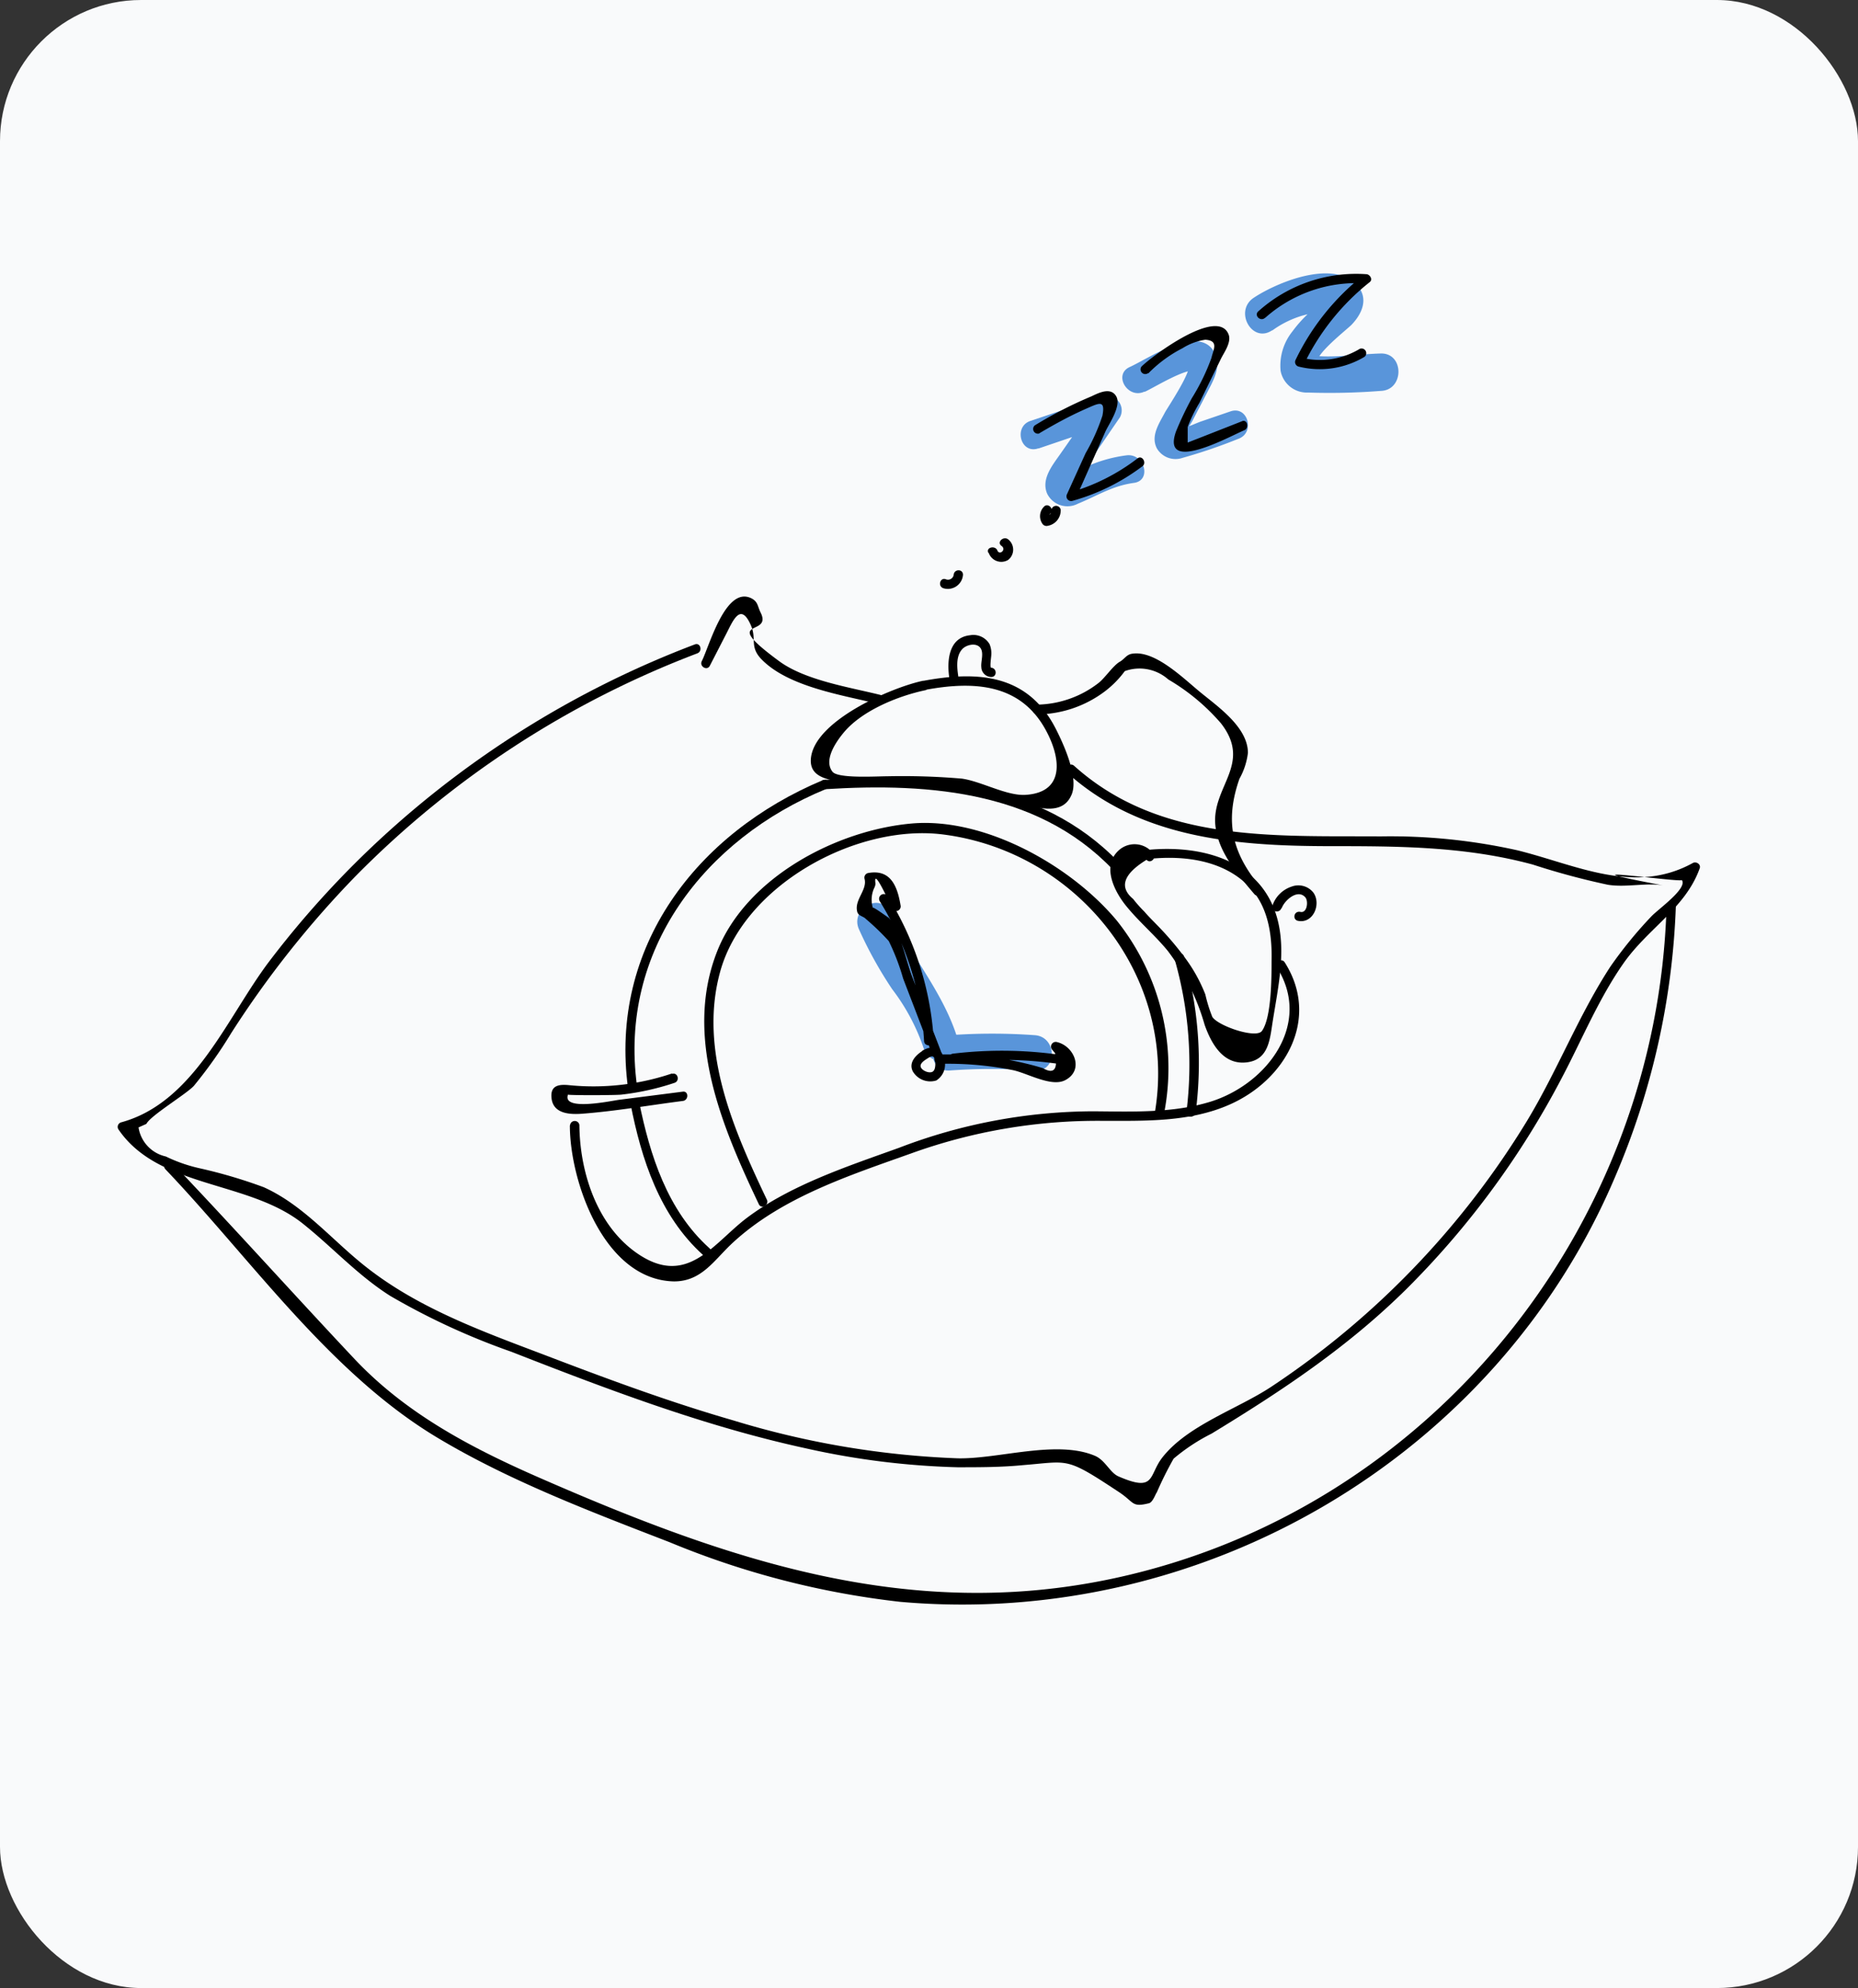 <svg xmlns="http://www.w3.org/2000/svg" viewBox="0 0 158 169"><rect x="0" y="0" width="158" height="169" fill="#333333" stroke="none"/><defs><style>.cls-1{fill:#f9fafb;}.cls-2{fill:#5995da;}</style></defs><title>newclock</title><g id="Layer_2" data-name="Layer 2"><g id="bp_cover" data-name="bp cover"><rect class="cls-1" width="158" height="169" rx="12" ry="12"/><path class="cls-1" d="M88.33,38.12,94.57,36,93.2,34.25l-3.06,4.38c-.66.94-1.62,2.12-1.09,3.34a1.92,1.92,0,0,0,2.61.85c1.67-.68,2.92-1.52,4.77-1.77,1.54-.21.89-2.55-.65-2.34a12,12,0,0,0-3.09.83c-.34.15-.68.3-1,.48a7.73,7.73,0,0,0-.69.41q.21,1.13.47.55c.25-.1.59-.86.77-1.13l1-1.46,2-2.92a1.23,1.23,0,0,0-1.37-1.78l-6.24,2.09c-1.47.49-.84,2.84.65,2.34Z"/><path class="cls-1" d="M97.36,33.3c.82-.37,3.58-2.1,4.44-1.78l-.73-.56c.34.52-1.68,3.53-2,4.09-.48.92-1.25,2-.69,3.07a1.84,1.84,0,0,0,2.19.8,45.42,45.42,0,0,0,4.72-1.61c1.47-.51.84-2.85-.65-2.34l-2.57.88c-.28.1-1.9.8-2,.76l.56.73c-.09-.23.62-1.28.78-1.58l1.23-2.37c.52-1,1.21-2.16.69-3.31-1.23-2.67-5.66.4-7.26,1.12-1.42.64-.19,2.74,1.23,2.1Z"/><path class="cls-1" d="M108.17,28.11a8.42,8.42,0,0,1,2.55-1.27c.4-.11,2.15-.6,2.49-.27l-.47-1.12c0,.07-1.33,1.06-1.49,1.21a11,11,0,0,0-1.35,1.52,4.65,4.65,0,0,0-1,3.35,2.27,2.27,0,0,0,2.33,1.84,55.74,55.74,0,0,0,6.19-.14c2-.06,2-3.23,0-3.18s-4.37.47-6.32.1l.95.73c-.39-.64,2.52-2.89,2.89-3.28.86-.9,1.45-2.16.54-3.27-2-2.38-6.93-.31-8.89,1-1.67,1.15-.09,3.91,1.6,2.74Z"/><path class="cls-2" d="M88.33,38.12,94.57,36,93.2,34.25l-3.06,4.38c-.66.94-1.62,2.12-1.09,3.34a1.92,1.92,0,0,0,2.61.85c1.67-.68,2.92-1.52,4.77-1.77,1.54-.21.89-2.55-.65-2.34a12,12,0,0,0-3.09.83c-.34.15-.68.3-1,.48a7.73,7.73,0,0,0-.69.41q.21,1.13.47.55c.25-.1.59-.86.77-1.13l1-1.46,2-2.92a1.23,1.23,0,0,0-1.37-1.78l-6.24,2.09c-1.47.49-.84,2.84.65,2.34Z"/><path class="cls-2" d="M97.36,33.3c.82-.37,3.58-2.1,4.44-1.78l-.73-.56c.34.52-1.68,3.53-2,4.09-.48.92-1.25,2-.69,3.07a1.84,1.84,0,0,0,2.19.8,45.42,45.42,0,0,0,4.72-1.61c1.47-.51.84-2.85-.65-2.34l-2.57.88c-.28.1-1.9.8-2,.76l.56.73c-.09-.23.62-1.28.78-1.58l1.23-2.37c.52-1,1.21-2.16.69-3.31-1.23-2.67-5.66.4-7.26,1.12-1.42.64-.19,2.74,1.23,2.1Z"/><path class="cls-2" d="M108.17,28.11a8.42,8.42,0,0,1,2.55-1.27c.4-.11,2.15-.6,2.49-.27l-.47-1.12c0,.07-1.33,1.06-1.49,1.21a11,11,0,0,0-1.35,1.52,4.65,4.65,0,0,0-1,3.35,2.27,2.27,0,0,0,2.33,1.84,55.74,55.74,0,0,0,6.19-.14c2-.06,2-3.23,0-3.18s-4.37.47-6.32.1l.95.73c-.39-.64,2.52-2.89,2.89-3.28.86-.9,1.45-2.16.54-3.27-2-2.38-6.93-.31-8.89,1-1.67,1.15-.09,3.91,1.6,2.74Z"/><path class="cls-2" d="M81.43,88.3c-1.2-3.93-4-7.08-5.78-10.78-.83-1.74-3.41-.22-2.59,1.51a34.39,34.39,0,0,0,2.81,5.06,17.47,17.47,0,0,1,2.67,5c.56,1.84,3.46,1.06,2.89-.8Z"/><path class="cls-2" d="M80.78,91A50.68,50.68,0,0,1,88,91c1.93.15,1.92-2.86,0-3a50.68,50.68,0,0,0-7.24,0c-1.92.13-1.93,3.13,0,3Z"/><path d="M53.62,93.84c.92,4.72,2.49,9.53,6.16,12.84.38.34.94-.22.56-.56-3.58-3.21-5.07-7.9-6-12.49-.1-.5-.86-.29-.76.21Z"/><path d="M70,66.31C59.25,70.8,51.77,80.52,53.41,92.53c.07.5.83.29.76-.21-1.58-11.54,5.76-21,16.06-25.24.46-.19.26-1-.21-.76Z"/><path d="M65.22,102c-2.81-5.91-5.8-12.65-4-19.32,2-7.45,11.64-12.69,19-11.74,11.43,1.47,19.9,12.09,18,23.55-.08.5.68.71.76.21a20.1,20.1,0,0,0-4-16.43C91.09,73.59,83.78,69.49,77.59,70c-6.46.55-14.12,4.6-16.6,10.86-2.87,7.27.42,14.94,3.54,21.51.22.46.9.06.68-.4Z"/><path d="M99.89,81.55a32.44,32.44,0,0,1,1,13c-.05.51.74.5.79,0a32.9,32.9,0,0,0-1-13.25c-.15-.48-.91-.28-.76.21Z"/><path d="M70.12,67.09c9.11-.57,18.71.19,25.11,7.48.34.38.89-.18.56-.56-6.54-7.44-16.33-8.3-25.67-7.71-.51,0-.51.82,0,.79Z"/><path d="M98.06,72.54a2,2,0,0,0-2.95-.23c-1.43,1.34-.34,3.46.62,4.66,1.1,1.37,2.47,2.51,3.58,3.87a19,19,0,0,1,3.13,6.28c.55,1.55,1.53,3.37,3.48,3.2s2.06-1.91,2.3-3.44c.48-3.08,1.3-6.49.16-9.53-1.87-4.95-7.73-5.73-12.29-4.89-.5.09-.29.85.21.76,3.31-.61,7.37-.45,9.89,2.12,1.66,1.7,2,4.12,1.94,6.39,0,1.35,0,4.75-.81,5.9-.47.71-3.76-.42-4.23-1.19a12.54,12.54,0,0,1-.59-1.9,13.35,13.35,0,0,0-1.57-2.9,25.75,25.75,0,0,0-2.13-2.58c-.49-.53-1-1-1.5-1.58a11,11,0,0,1-.94-1.06q-1.82-1.51,1.14-3.33c.34.38.9-.18.56-.56Z"/><path d="M78.45,57.88c-2.69.58-9.33,3.44-9.5,6.69-.07,1.41,1.27,1.66,2.41,1.89a30.85,30.85,0,0,0,5.66.3,36.71,36.71,0,0,1,9.23,1.36c1.65.43,4,1.38,4.85-.51.68-1.43-.64-4.32-1.3-5.62-2.36-4.65-6.55-5-11.35-4.1-.5.09-.29.86.21.76,4.16-.78,8.08-.53,10.23,3.34,1.31,2.35,1.75,5.37-1.68,5.58-1.61.1-3.76-1.15-5.42-1.38a59.24,59.24,0,0,0-6.36-.2c-.91,0-4.18.21-4.64-.39-.78-1,.33-2.56.92-3.28,1.53-1.88,4.61-3.15,7-3.65C79.15,58.54,78.94,57.78,78.45,57.88Z"/><path d="M81.55,57.87c-.13-.81-.35-2,.27-2.68.33-.37,1.15-.58,1.52-.15s.05,1.19.11,1.67a.86.86,0,0,0,.84.84c.51,0,.5-.74,0-.79-.14,0,0-.9,0-1a2,2,0,0,0-.14-1A1.59,1.59,0,0,0,82.5,54c-2,.21-2,2.53-1.71,4,.08.5.84.29.76-.21Z"/><path d="M109,77.19c.22-.63,1.34-1.66,2-.91.28.32.16,1.36-.41,1.24s-.71.66-.21.76c1.3.26,2-1.44,1.3-2.41a1.63,1.63,0,0,0-1.82-.51A2.57,2.57,0,0,0,108.2,77c-.17.48.59.69.76.21Z"/><path d="M88.24,60.73a9.71,9.71,0,0,0,5.77-2,8.4,8.4,0,0,0,1.64-1.68,3.69,3.69,0,0,1,3.7.71,17.83,17.83,0,0,1,4.48,3.73c2.72,3.5-.86,5.4-.47,8.75.26,2.24,1.91,4.11,3.3,5.76.33.39.89-.17.56-.56-2.42-2.86-3.11-5.56-1.82-9.24a5.93,5.93,0,0,0,.72-2.2c0-2.22-2.66-4-4.14-5.23s-3.84-3.54-5.75-3.19c-.45.08-.63.47-1,.67-.6.35-1.27,1.4-1.84,1.83a8.75,8.75,0,0,1-5.2,1.82c-.51,0-.51.82,0,.79Z"/><path d="M78.47,89.32c-.58.36-1.22,1-.85,1.75a1.72,1.72,0,0,0,2,.78,1.6,1.6,0,0,0,.63-1.95c-.28-.93-1-1.05-1.8-.59a.4.4,0,0,0,.4.68c.15-.09.37-.26.52-.15s.15.35.17.47c0,.29,0,.74-.32.83s-.87-.17-.93-.47.36-.55.56-.68C79.3,89.74,78.9,89.05,78.47,89.32Z"/><path d="M79.41,88.53a26.08,26.08,0,0,0-3.89-12.29l-.54.54L76,77.4a.4.4,0,0,0,.58-.45c-.28-1.68-.88-3.09-2.78-2.73a.4.4,0,0,0-.28.49c.25.95-.9,1.79-.62,2.81.09.34.54.38.72.59A20.63,20.63,0,0,1,75.58,80a19,19,0,0,1,1.22,3.18l2.44,6.36c.18.47.95.27.76-.21L77.56,83c-.52-1.35-1-3.86-2-5,.11.12-1.51-1.11-1.32-.78a2.37,2.37,0,0,1,.09-1.71,1,1,0,0,0,.12-.39q-.21-1.42,1.37,2l.58-.45-1.06-.62a.4.4,0,0,0-.54.54,25.2,25.2,0,0,1,3.78,11.89c0,.51.82.51.79,0Z"/><path d="M81.07,90.35a34.23,34.23,0,0,1,9.61.19.4.4,0,0,0,.38-.66l-1-1.2-.38.66q.49,2.31-1,1.46-.75-.23-1.52-.41c-.81-.19-1.63-.35-2.46-.47a29.44,29.44,0,0,0-4.9-.27.4.4,0,0,0,0,.79,28.2,28.2,0,0,1,6.33.53c1.22.25,3.26,1.46,4.44.86,1.66-.85.78-2.92-.71-3.25a.4.4,0,0,0-.38.66l1,1.2.38-.66a35,35,0,0,0-9.82-.21c-.5.06-.51.85,0,.79Z"/><path d="M57.16,91.25a20.9,20.9,0,0,1-8.75,1c-.88-.09-1.66,0-1.5,1.17.19,1.32,1.67,1.33,2.67,1.25,2.83-.22,5.67-.72,8.49-1.08.5-.06.5-.85,0-.79l-5.4.69c-.71.09-4.89,1-4.37-.44,0,.07,4.16.06,4.56,0a22,22,0,0,0,4.5-1c.48-.16.28-.92-.21-.76Z"/><path d="M48.46,95.68c0,4.74,2.91,13.13,8.86,13.25,2.33,0,3.38-1.77,4.9-3.2,4.21-3.94,10-5.8,15.29-7.69a46.66,46.66,0,0,1,16.23-2.76c3.63,0,7.42.12,10.82-1.38,4.77-2.1,7.72-7.33,4.69-12.09-.27-.43-1,0-.68.4,3.07,4.82-.83,9.94-5.62,11.44-3.25,1-6.7.84-10.05.82a46.4,46.4,0,0,0-16.44,3.1c-4.39,1.58-9.26,3.17-13,6-2.85,2.18-5.07,5.93-9.34,2.93-3.4-2.39-4.82-6.92-4.85-10.87a.4.4,0,0,0-.79,0Z"/><path d="M60.36,56.6l1.41-2.74c.56-1.09,1.21-2.72,2.09-.69.51,1.17-.16,1.82.94,2.92,2.3,2.32,6.87,3,9.88,3.75a.4.4,0,0,0,.21-.76c-2.64-.66-6.42-1.24-8.64-2.88-5.19-3.82-.5-2-1.57-4.13-.27-.53-.21-.94-.83-1.23-2.17-1-3.55,4.15-4.17,5.36-.23.45.45.85.68.4Z"/><path d="M90.78,65.72c6.16,5.51,14.19,6.19,22.12,6.21,5.94,0,11.68,0,17.46,1.57a62.88,62.88,0,0,0,6.36,1.71c1.57.26,3.32-.21,4.78.07-10.29-1.94,1.74-.19,1.51-.48.55.7-2,2.48-2.59,3.11a36,36,0,0,0-3.47,4.25c-2.72,4.17-4.52,8.87-7.1,13.13a72,72,0,0,1-21.75,22.6c-2.84,1.88-7.1,3.26-9.25,6-1.2,1.53-.55,3-3.73,1.62-.73-.31-1.12-1.37-2-1.75-3.26-1.39-8.19.28-11.67.21a74.4,74.4,0,0,1-19.08-3.22c-5.14-1.48-10.16-3.32-15.15-5.22-5.59-2.14-11.39-4.11-16.13-7.86-2.88-2.27-5.27-5.22-8.67-6.75a42.44,42.44,0,0,0-5.46-1.61,13.08,13.08,0,0,1-2.86-1,3,3,0,0,1-2.32-2.47l.67-.3c.33-.7,3.47-2.58,4.05-3.25a38.62,38.62,0,0,0,3.17-4.48A84.28,84.28,0,0,1,30.18,74.54a81.34,81.34,0,0,1,29.12-19c.47-.18.27-.94-.21-.76A82.5,82.5,0,0,0,33,70.72a80.45,80.45,0,0,0-10.1,11c-3.59,4.74-6.37,12-12.6,13.69a.4.4,0,0,0-.24.58c3.45,5.09,11.15,4.32,15.78,8.1,2.49,2,4.61,4.34,7.34,6.07a59.61,59.61,0,0,0,10.3,4.75c8.16,3.19,16.41,6.33,25,8.2a66.57,66.57,0,0,0,12.95,1.62c1.85,0,3.7,0,5.55-.18,4-.32,3.59-.74,8.19,2.3,1.3.86,1.05,1.31,2.53.94.34-.08.57-.82.67-.92A30.49,30.49,0,0,1,99.8,124a16.28,16.28,0,0,1,3.23-2.13c6-3.65,11.62-7.38,16.63-12.35a73.09,73.09,0,0,0,13.21-18c1.69-3.22,3.09-6.63,5.18-9.62s5.29-4.71,6.49-8.09c.12-.34-.3-.6-.58-.45-5,2.76-9.94.15-14.94-1.08a49.71,49.71,0,0,0-11.62-1.18c-9.09-.06-18.79.54-26.06-6-.38-.34-.94.22-.56.56Z"/><path d="M14.07,99.4C21.32,107,28,116.68,37.12,122.17c6.15,3.7,13.13,6.34,19.82,8.93a72.15,72.15,0,0,0,19.62,5.07c25.73,2.27,50.69-12.31,60.79-36.14a64,64,0,0,0,5.16-23,.4.4,0,0,0-.79,0c-.78,27.29-20.08,51.34-46.94,57.13-17.52,3.78-33-1.58-49-8.58-5.77-2.53-11.23-5.41-15.58-10C25,110.06,19.9,104.37,14.63,98.84c-.35-.37-.91.19-.56.56Z"/><path d="M80.21,50a1.29,1.29,0,0,0,1.68-1.14c0-.51-.75-.5-.79,0a.49.49,0,0,1-.68.38c-.48-.17-.69.59-.21.76Z"/><path d="M84.08,47a1.13,1.13,0,0,0,1.65.6,1.11,1.11,0,0,0,0-1.75c-.4-.31-1,.25-.56.56s-.18.83-.36.38-1-.26-.76.21Z"/><path d="M88.77,43.08a1.14,1.14,0,0,0-.13,1.44.42.42,0,0,0,.45.18,1.33,1.33,0,0,0,1.11-1.36.4.4,0,0,0-.79,0,.56.56,0,0,1-.53.6l.45.18a.35.35,0,0,1,0-.48c.34-.38-.22-.94-.56-.56Z"/><path d="M88.37,36.84c.86-.51,1.73-1,2.62-1.45q.8-.4,1.63-.76c.95-.42,1.36-.55,1.13.7a16.6,16.6,0,0,1-1.43,3.19L90.74,42a.4.4,0,0,0,.45.58,17.79,17.79,0,0,0,5.94-2.93c.42-.28,0-1-.4-.68A17.2,17.2,0,0,1,91,41.86l.45.58L94,36.69c.28-.62,1.39-2.19.92-3s-1.49-.29-2.1,0A34.93,34.93,0,0,0,88,36.16a.4.4,0,0,0,.4.68Z"/><path d="M97.65,31.74a11.21,11.21,0,0,1,2.91-2.14,5,5,0,0,1,1.94-.72c1.18.08.67.85.52,1.54a18,18,0,0,1-1.67,3.43A27.7,27.7,0,0,0,100,36.69c-1.29,3.68,4.69.34,5.8-.11.47-.19.26-1-.21-.76L102,37.23l-1,.39L101,36.3a11.81,11.81,0,0,1,1-2.06l1.84-3.77c.25-.5.87-1.35.65-2-.87-2.44-6.52,1.8-7.42,2.69a.4.4,0,0,0,.56.56Z"/><path d="M107.61,27a11.63,11.63,0,0,1,8.57-2.9l-.28-.67a20.5,20.5,0,0,0-5.72,7.15.4.4,0,0,0,.24.58,7.42,7.42,0,0,0,5.62-.83.4.4,0,0,0-.4-.68,6.55,6.55,0,0,1-5,.75l.24.58a20,20,0,0,1,5.6-7c.29-.23,0-.66-.28-.67A12.46,12.46,0,0,0,107,26.47c-.38.34.18.89.56.56Z"/></g></g></svg>